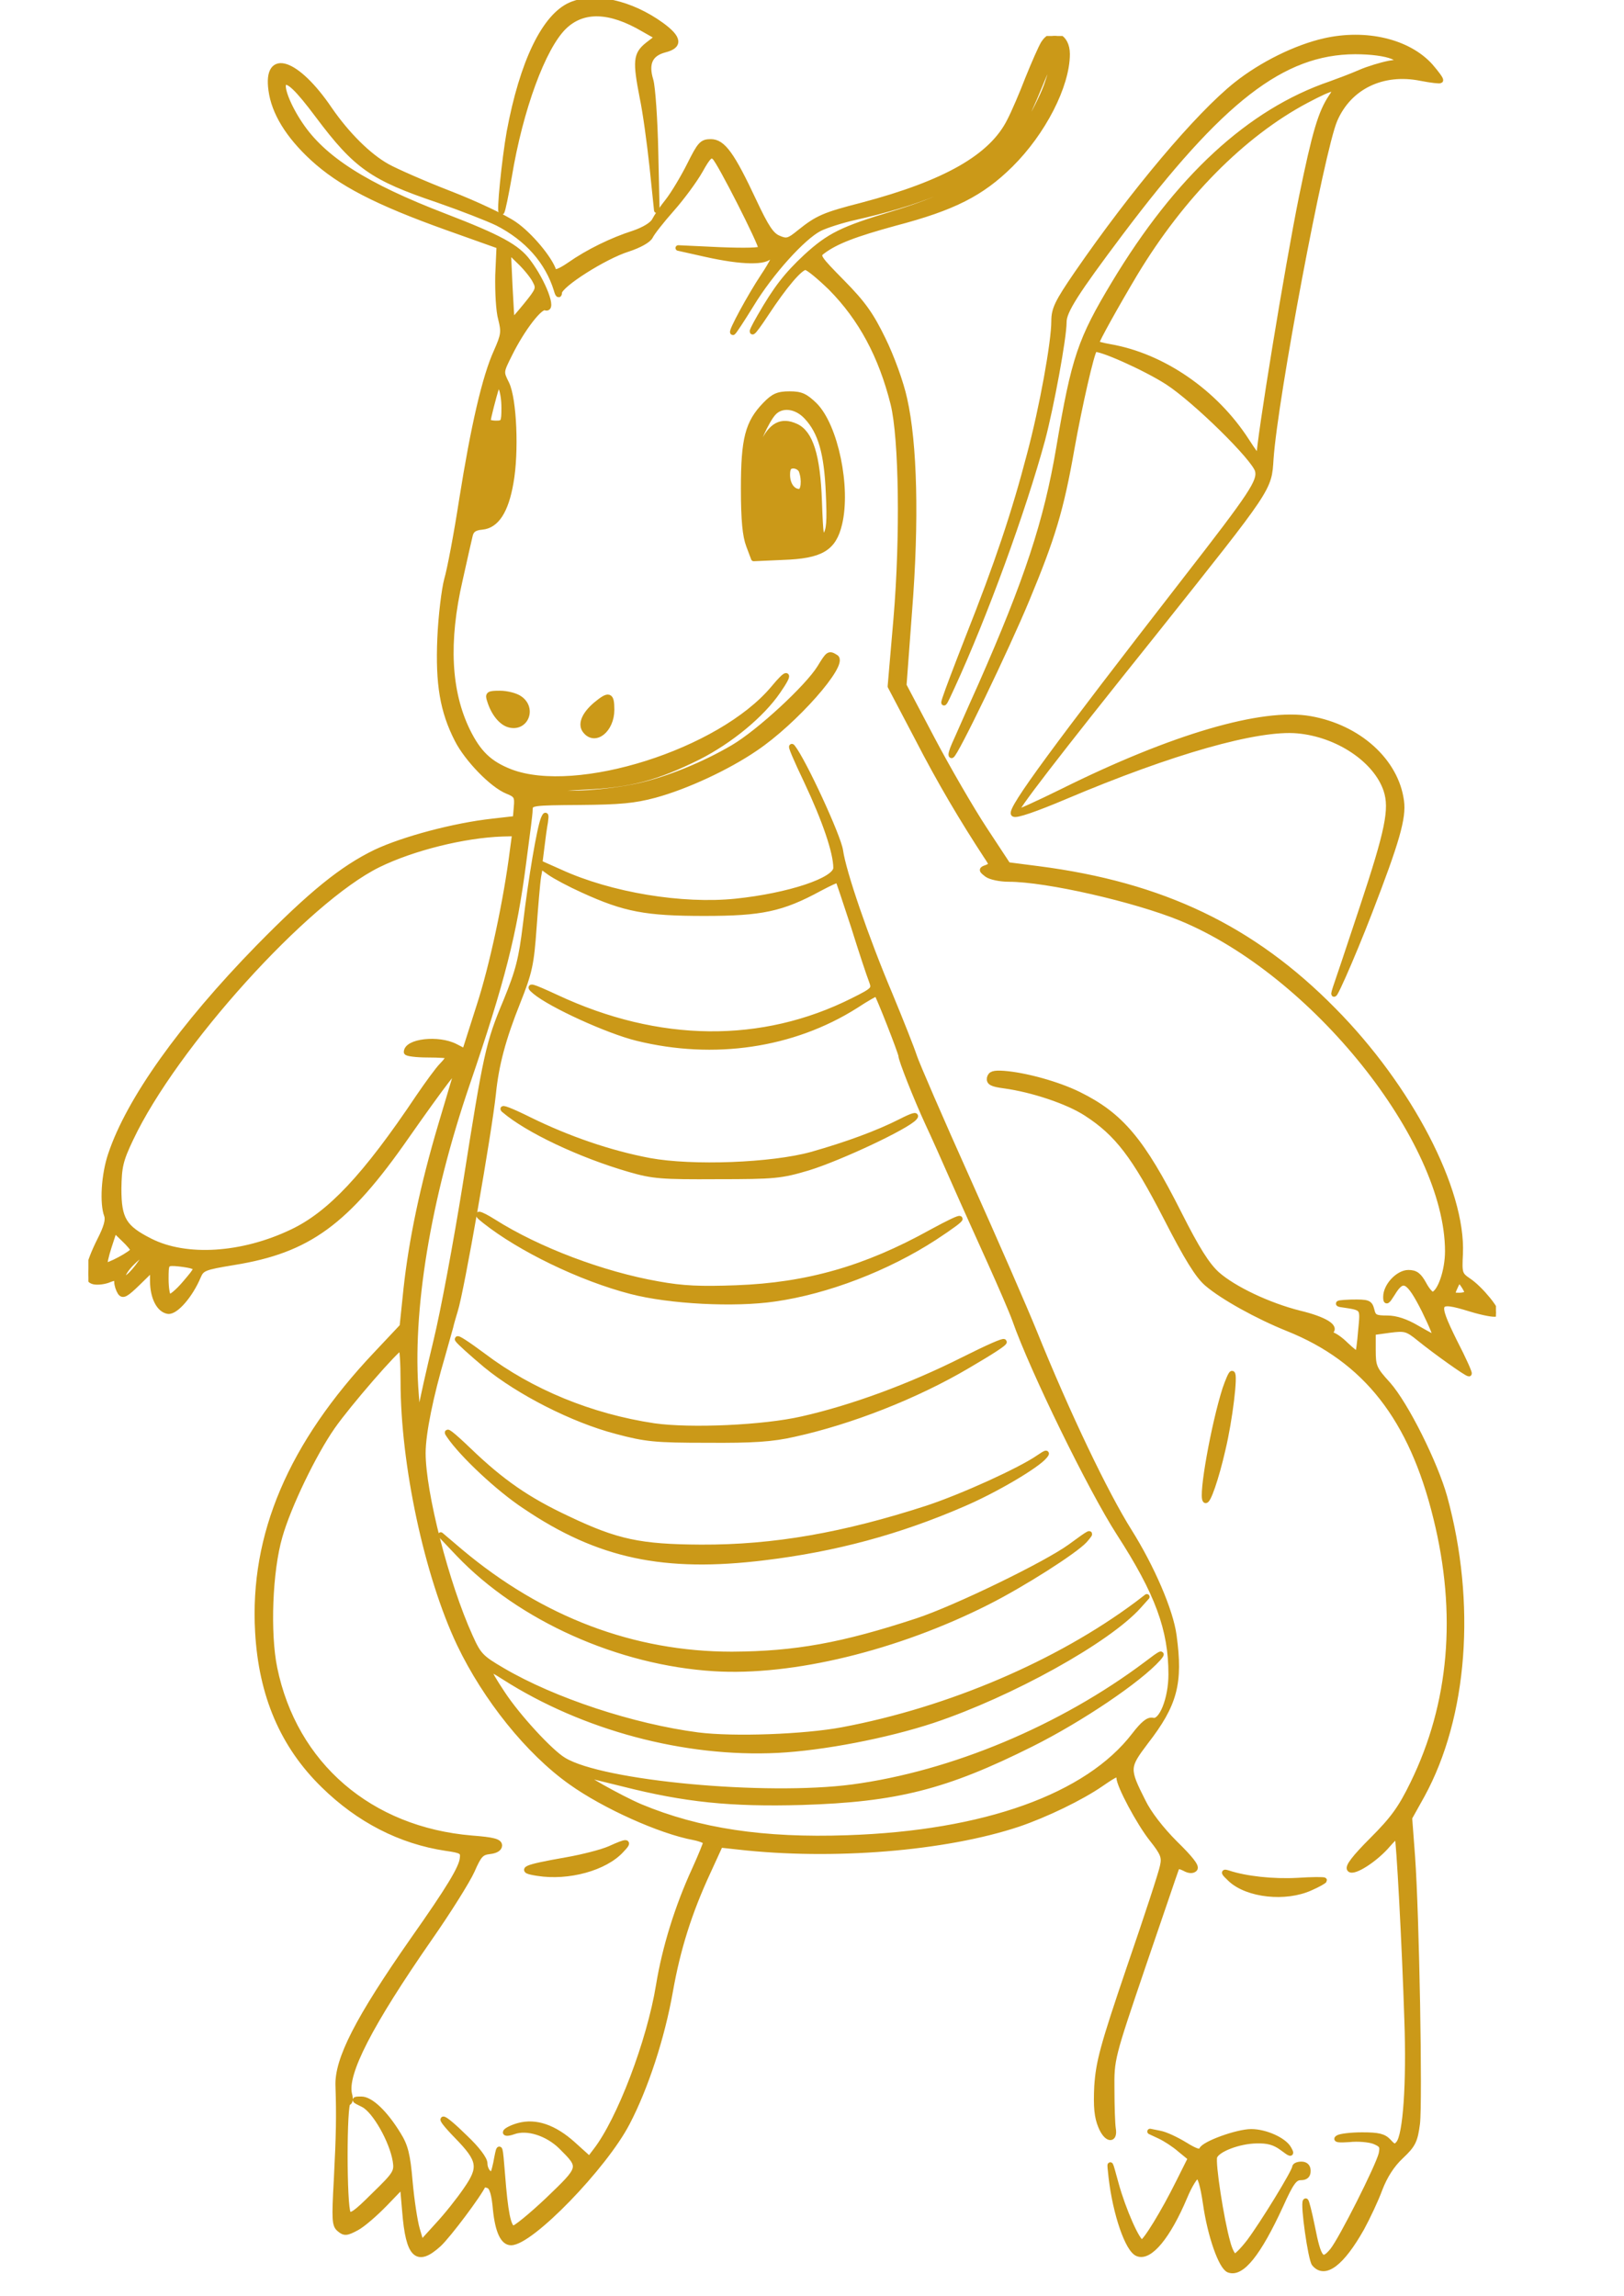 <?xml version="1.0" encoding="UTF-8" standalone="no"?>
<!DOCTYPE svg PUBLIC "-//W3C//DTD SVG 1.1//EN" "http://www.w3.org/Graphics/SVG/1.1/DTD/svg11.dtd">
<svg width="100%" height="100%" viewBox="0 0 566 800" version="1.1" xmlns="http://www.w3.org/2000/svg" xmlns:xlink="http://www.w3.org/1999/xlink" xml:space="preserve" xmlns:serif="http://www.serif.com/" style="fill-rule:evenodd;clip-rule:evenodd;stroke-linejoin:round;stroke-miterlimit:2;">
    <g transform="matrix(0.1,0,0,-0.1,0,800)">
        <g transform="matrix(1.134,0,0,1.134,-386.013,-426.867)">
            <path d="M2095,7416C2014,7381 1946,7240 1906,7025C1891,6940 1874,6772 1882,6780C1885,6783 1895,6832 1905,6889C1939,7095 2009,7286 2074,7349C2132,7405 2214,7403 2318,7342L2362,7317L2331,7293C2295,7264 2293,7244 2315,7131C2324,7089 2337,6994 2345,6920L2359,6785L2355,6965C2353,7064 2346,7163 2340,7184C2324,7236 2338,7266 2382,7278C2431,7290 2428,7314 2373,7354C2279,7422 2167,7447 2095,7416Z" style="fill:rgb(203,153,24);fill-rule:nonzero;stroke:rgb(203,153,24);stroke-width:17.08px;"/>
        </g>
        <g transform="matrix(1.134,0,0,1.134,-386.013,-426.867)">
            <clipPath id="_clip1">
                <rect x="612.15" y="313.53" width="4325.82" height="7006.99"/>
            </clipPath>
            <g clip-path="url(#_clip1)">
                <path d="M3548,7298C3540,7285 3519,7237 3500,7190C3482,7143 3457,7085 3444,7060C3389,6949 3247,6868 2990,6800C2873,6770 2853,6761 2798,6717C2765,6690 2758,6688 2733,6699C2711,6708 2695,6732 2657,6813C2590,6956 2562,6995 2525,6995C2498,6995 2492,6988 2460,6924C2441,6886 2411,6836 2394,6814C2377,6793 2358,6765 2352,6753C2345,6740 2320,6725 2288,6714C2222,6693 2148,6657 2091,6617C2062,6597 2045,6591 2042,6598C2030,6636 1968,6710 1921,6742C1891,6763 1802,6805 1722,6836C1642,6867 1556,6905 1531,6919C1473,6951 1406,7018 1353,7095C1252,7244 1157,7275 1174,7154C1183,7086 1226,7015 1302,6945C1386,6868 1497,6810 1715,6732L1875,6675L1871,6585C1870,6535 1873,6475 1880,6451C1890,6411 1889,6402 1866,6350C1831,6273 1796,6122 1760,5895C1744,5791 1723,5680 1714,5650C1706,5620 1696,5539 1693,5470C1687,5329 1701,5246 1746,5158C1776,5099 1853,5019 1900,5000C1928,4989 1931,4983 1928,4951L1925,4915L1855,4907C1736,4894 1580,4852 1495,4812C1392,4762 1297,4685 1134,4519C898,4277 737,4051 681,3883C660,3821 655,3733 669,3696C674,3682 667,3658 648,3621C610,3545 602,3502 625,3494C635,3490 656,3492 671,3497C696,3507 700,3506 700,3492C700,3482 705,3468 710,3460C718,3448 727,3453 765,3490L810,3534L810,3495C810,3444 830,3406 857,3402C880,3399 925,3451 949,3508C960,3534 967,3537 1058,3552C1288,3589 1405,3674 1590,3940C1700,4097 1753,4166 1747,4145C1743,4134 1721,4058 1696,3975C1640,3787 1605,3618 1589,3470L1577,3355L1497,3270C1234,2992 1116,2714 1133,2416C1144,2221 1210,2067 1335,1945C1443,1839 1571,1773 1711,1752C1760,1745 1765,1742 1762,1720C1759,1691 1722,1629 1610,1470C1441,1228 1376,1102 1380,1020C1383,929 1382,872 1375,735C1368,609 1369,593 1384,581C1399,568 1406,569 1436,585C1455,595 1494,629 1524,660L1578,716L1585,635C1596,499 1622,474 1689,535C1718,562 1812,687 1826,718C1827,719 1834,718 1842,715C1853,711 1860,688 1864,640C1871,574 1887,540 1911,540C1972,540 2198,773 2268,908C2324,1015 2375,1170 2400,1312C2423,1442 2458,1554 2516,1679L2554,1762L2609,1756C2899,1723 3245,1751 3470,1826C3555,1855 3663,1907 3725,1950C3773,1983 3780,1985 3780,1969C3780,1945 3842,1829 3881,1780C3916,1736 3920,1724 3914,1697C3911,1679 3865,1539 3812,1385C3729,1141 3717,1094 3712,1020C3709,956 3712,926 3724,897C3741,855 3768,851 3761,891C3759,904 3757,958 3757,1010C3756,1104 3757,1107 3853,1390C3907,1547 3952,1681 3955,1688C3959,1698 3964,1698 3981,1690C3995,1682 4006,1682 4012,1688C4019,1695 3998,1721 3952,1766C3909,1809 3871,1858 3853,1895C3802,1996 3803,2001 3861,2078C3951,2194 3968,2259 3948,2405C3938,2481 3880,2615 3811,2725C3738,2841 3621,3085 3518,3340C3490,3409 3399,3618 3315,3805C3231,3992 3157,4163 3150,4185C3143,4207 3109,4293 3075,4375C3001,4550 2932,4752 2923,4817C2917,4860 2810,5092 2776,5135C2767,5146 2787,5099 2820,5030C2876,4911 2910,4812 2910,4764C2910,4726 2765,4678 2602,4661C2437,4644 2217,4680 2062,4751L1999,4779L2005,4827C2008,4853 2013,4889 2016,4905C2019,4928 2018,4931 2011,4915C1999,4886 1973,4733 1956,4590C1943,4484 1934,4448 1896,4355C1841,4224 1835,4195 1771,3790C1743,3616 1703,3400 1681,3310C1659,3219 1638,3125 1634,3100C1626,3057 1625,3060 1619,3145C1598,3402 1655,3747 1776,4101C1884,4417 1921,4563 1949,4780C1955,4827 1962,4879 1964,4895C1966,4912 1969,4934 1969,4945C1970,4964 1977,4965 2123,4966C2245,4967 2290,4971 2353,4988C2449,5014 2576,5073 2661,5131C2782,5212 2940,5391 2909,5411C2888,5424 2887,5423 2860,5379C2823,5319 2674,5181 2594,5134C2504,5081 2393,5036 2304,5016C2210,4995 2072,4986 2040,4998C2022,5005 2045,5008 2135,5013C2277,5019 2358,5041 2487,5105C2585,5155 2681,5234 2731,5307C2772,5366 2763,5371 2717,5315C2554,5121 2113,4981 1909,5059C1845,5084 1811,5116 1777,5185C1718,5306 1710,5459 1754,5650C1768,5713 1782,5775 1785,5787C1789,5803 1799,5810 1822,5812C1866,5816 1895,5861 1910,5948C1927,6042 1920,6205 1897,6252C1879,6288 1879,6288 1906,6342C1945,6421 2000,6492 2016,6486C2044,6475 2010,6565 1963,6627C1930,6672 1874,6702 1708,6766C1463,6860 1333,6943 1262,7050C1225,7105 1202,7165 1213,7176C1225,7189 1256,7159 1318,7076C1435,6920 1485,6885 1686,6817C1758,6792 1840,6760 1869,6746C1961,6699 2024,6628 2051,6540C2055,6525 2059,6522 2059,6532C2060,6556 2199,6644 2270,6666C2306,6678 2333,6693 2339,6705C2344,6716 2374,6754 2405,6789C2436,6824 2475,6877 2492,6907C2517,6952 2525,6959 2537,6948C2552,6936 2680,6684 2680,6667C2680,6661 2630,6660 2553,6663L2425,6669L2510,6650C2622,6625 2696,6624 2709,6647C2714,6657 2722,6662 2725,6658C2729,6654 2712,6620 2687,6583C2644,6518 2586,6410 2593,6410C2595,6410 2620,6448 2649,6495C2709,6594 2808,6703 2859,6729C2879,6739 2929,6755 2970,6764C3156,6806 3291,6860 3389,6931L3445,6971L3395,6926C3329,6866 3231,6818 3086,6774C2929,6727 2889,6707 2818,6642C2758,6586 2726,6545 2676,6458C2638,6392 2649,6398 2695,6468C2751,6553 2799,6610 2816,6610C2824,6610 2859,6581 2894,6547C2987,6453 3049,6338 3086,6190C3112,6084 3116,5780 3095,5531L3077,5322L3160,5164C3230,5028 3299,4912 3373,4799C3390,4774 3390,4772 3373,4765C3356,4759 3356,4758 3374,4744C3385,4736 3415,4730 3441,4730C3557,4730 3828,4668 3970,4610C4378,4442 4790,3927 4790,3586C4790,3526 4767,3460 4745,3453C4739,3451 4726,3466 4716,3485C4701,3512 4691,3520 4669,3520C4638,3520 4600,3480 4600,3446C4600,3428 4603,3430 4620,3457C4652,3510 4670,3500 4718,3405C4741,3358 4757,3320 4752,3320C4748,3320 4723,3334 4695,3350C4661,3370 4631,3380 4604,3380C4568,3380 4561,3383 4556,3405C4550,3428 4546,3430 4492,3429C4461,3428 4446,3426 4460,3423C4533,3412 4530,3416 4523,3342C4520,3305 4516,3273 4513,3271C4511,3268 4495,3281 4477,3298C4459,3316 4438,3330 4430,3330C4418,3330 4418,3332 4428,3338C4450,3353 4410,3377 4335,3395C4239,3419 4132,3470 4081,3515C4050,3543 4019,3592 3964,3701C3850,3927 3785,4004 3655,4068C3592,4099 3492,4127 3425,4132C3394,4134 3385,4131 3382,4118C3380,4105 3389,4100 3427,4095C3514,4083 3622,4047 3679,4010C3775,3948 3827,3879 3924,3691C3988,3566 4022,3511 4050,3487C4099,3445 4206,3386 4298,3349C4538,3253 4679,3073 4754,2767C4827,2472 4803,2195 4683,1950C4646,1874 4622,1841 4558,1777C4503,1722 4482,1694 4489,1687C4501,1675 4568,1718 4606,1763C4620,1779 4632,1791 4635,1789C4640,1783 4658,1448 4665,1225C4672,1030 4661,870 4639,844C4629,832 4624,832 4608,850C4593,866 4577,870 4527,870C4493,870 4459,866 4452,861C4444,856 4458,855 4487,857C4513,860 4548,857 4564,851C4588,841 4591,836 4586,812C4576,772 4464,550 4436,515C4403,475 4393,487 4373,589C4364,633 4355,669 4353,667C4345,658 4369,489 4380,475C4412,436 4464,476 4525,584C4543,617 4569,672 4581,705C4596,744 4618,779 4646,805C4683,840 4689,852 4696,905C4704,973 4694,1543 4681,1725L4672,1845L4711,1915C4843,2157 4869,2504 4780,2830C4751,2934 4661,3115 4606,3177C4563,3224 4560,3232 4560,3283L4560,3337L4611,3344C4658,3350 4665,3349 4703,3318C4755,3276 4848,3210 4855,3210C4858,3210 4838,3255 4810,3309C4749,3433 4753,3442 4860,3409C4899,3397 4934,3391 4937,3394C4946,3402 4890,3471 4854,3495C4826,3514 4825,3518 4828,3578C4837,3774 4673,4090 4438,4327C4190,4579 3912,4712 3531,4761L3438,4773L3365,4884C3325,4945 3253,5069 3205,5160L3118,5325L3135,5553C3157,5832 3151,6068 3120,6205C3109,6256 3080,6335 3054,6388C3017,6464 2993,6498 2929,6563C2855,6638 2850,6645 2867,6658C2909,6690 2968,6712 3092,6746C3271,6793 3357,6837 3446,6925C3546,7024 3620,7168 3620,7265C3620,7320 3575,7340 3548,7298ZM3560,7176C3542,7120 3469,6990 3456,6990C3453,6990 3462,7009 3474,7033C3487,7056 3515,7117 3536,7169C3578,7273 3594,7277 3560,7176ZM1985,6569C1998,6545 1996,6540 1957,6492C1934,6464 1915,6442 1914,6443C1913,6444 1910,6494 1907,6553L1902,6662L1937,6628C1956,6610 1978,6583 1985,6569ZM1890,6178C1890,6133 1888,6130 1865,6130C1851,6130 1840,6133 1840,6138C1840,6146 1858,6216 1866,6240C1875,6267 1890,6229 1890,6178ZM1916,4818C1897,4666 1853,4460 1813,4338L1769,4200L1740,4215C1688,4242 1590,4231 1590,4198C1590,4194 1619,4190 1655,4190C1691,4190 1720,4188 1720,4185C1720,4182 1711,4169 1699,4157C1687,4145 1655,4101 1627,4060C1463,3815 1354,3700 1238,3645C1085,3572 913,3561 802,3617C721,3658 705,3684 705,3778C706,3845 710,3865 742,3932C876,4216 1281,4665 1503,4774C1609,4826 1767,4865 1884,4869L1923,4870L1916,4818ZM2132,4696C2261,4637 2326,4625 2505,4625C2681,4625 2743,4638 2859,4701C2889,4717 2915,4729 2916,4727C2918,4725 2939,4661 2964,4585C2988,4508 3013,4433 3019,4418C3029,4391 3028,4389 2962,4356C2683,4216 2364,4219 2050,4366C1972,4402 1960,4405 1985,4384C2034,4343 2209,4263 2299,4241C2535,4183 2777,4219 2969,4340C3004,4363 3034,4380 3035,4378C3041,4372 3110,4196 3110,4187C3110,4175 3156,4058 3192,3980C3209,3944 3246,3861 3275,3795C3304,3729 3354,3619 3385,3550C3416,3481 3450,3403 3460,3375C3514,3221 3693,2855 3780,2720C3899,2536 3940,2424 3940,2286C3940,2210 3910,2136 3883,2144C3870,2147 3854,2134 3827,2099C3683,1911 3367,1797 2945,1783C2687,1774 2488,1804 2308,1879C2245,1906 2115,1979 2130,1980C2133,1980 2188,1966 2254,1950C2447,1901 2586,1887 2805,1893C3095,1902 3246,1940 3510,2072C3662,2148 3841,2269 3900,2335C3918,2356 3908,2351 3865,2318C3603,2121 3267,1980 2960,1939C2693,1904 2191,1950 2073,2022C2032,2046 1931,2156 1885,2226C1830,2309 1831,2316 1891,2277C2134,2122 2445,2039 2730,2053C2869,2060 3066,2098 3208,2145C3447,2225 3745,2390 3840,2496L3865,2524L3835,2501C3592,2320 3259,2177 2930,2115C2813,2093 2595,2085 2485,2099C2286,2125 2042,2205 1884,2298C1819,2336 1811,2344 1785,2402C1711,2565 1640,2845 1640,2966C1640,3027 1664,3143 1700,3265C1711,3304 1722,3344 1725,3354C1727,3364 1734,3387 1739,3404C1758,3462 1844,3955 1856,4070C1865,4160 1887,4241 1931,4351C1968,4444 1973,4468 1981,4580C1986,4649 1992,4720 1995,4738L2001,4771L2030,4750C2047,4738 2092,4714 2132,4696ZM750,3590C750,3580 669,3537 663,3543C660,3546 666,3572 675,3600L692,3652L721,3624C737,3609 750,3593 750,3590ZM784,3568C758,3525 725,3492 718,3503C714,3510 724,3528 742,3547C774,3580 798,3592 784,3568ZM927,3542C949,3535 949,3534 909,3487C887,3461 864,3442 859,3446C854,3449 850,3473 850,3501C850,3548 851,3550 878,3549C893,3548 915,3545 927,3542ZM4850,3458C4850,3454 4839,3450 4825,3450C4802,3450 4801,3452 4812,3476C4823,3500 4825,3501 4837,3484C4844,3474 4850,3463 4850,3458ZM1580,3186C1580,2931 1653,2590 1753,2379C1833,2212 1964,2048 2095,1955C2197,1882 2370,1804 2473,1785C2493,1781 2510,1774 2510,1770C2510,1766 2495,1729 2476,1687C2423,1572 2384,1446 2365,1330C2337,1158 2245,916 2171,821L2152,796L2101,842C2043,894 1987,913 1935,899C1916,894 1898,885 1895,880C1892,875 1902,875 1919,881C1961,896 2023,876 2065,835C2130,770 2130,772 2024,670C1971,620 1923,581 1917,583C1902,588 1893,633 1884,750C1877,838 1876,842 1868,801C1864,777 1858,755 1856,753C1846,743 1830,762 1830,783C1830,796 1807,827 1770,862C1696,935 1676,938 1745,867C1817,793 1821,771 1773,702C1752,671 1713,622 1685,592L1635,537L1622,581C1615,605 1605,671 1600,727C1593,810 1586,837 1564,872C1523,939 1479,980 1451,980C1426,980 1426,979 1457,964C1493,946 1546,852 1556,790C1561,757 1557,750 1490,685C1433,628 1418,618 1410,630C1397,651 1397,970 1410,970C1416,970 1418,981 1414,995C1398,1058 1477,1211 1661,1476C1719,1559 1777,1652 1791,1683C1812,1731 1819,1739 1845,1742C1864,1744 1875,1751 1875,1760C1875,1772 1856,1777 1791,1782C1477,1808 1245,2008 1184,2305C1162,2412 1169,2604 1200,2710C1226,2802 1304,2964 1362,3047C1410,3116 1561,3290 1573,3290C1577,3290 1580,3243 1580,3186Z" style="fill:rgb(203,153,24);fill-rule:nonzero;stroke:rgb(203,153,24);stroke-width:17.08px;"/>
            </g>
        </g>
        <g transform="matrix(1.134,0,0,1.134,-386.013,-426.867)">
            <path d="M1890,4020C1961,3959 2123,3882 2275,3838C2347,3817 2375,3815 2545,3816C2722,3816 2741,3818 2825,3843C2922,3873 3129,3970 3151,3997C3160,4007 3145,4003 3110,3985C3037,3948 2944,3914 2835,3883C2712,3849 2468,3840 2337,3864C2215,3887 2087,3931 1967,3990C1911,4018 1876,4031 1890,4020Z" style="fill:rgb(203,153,24);fill-rule:nonzero;stroke:rgb(203,153,24);stroke-width:17.08px;"/>
        </g>
        <g transform="matrix(1.134,0,0,1.134,-386.013,-426.867)">
            <path d="M1830,3680C1938,3594 2125,3503 2280,3463C2399,3432 2598,3422 2721,3440C2883,3463 3067,3534 3212,3628C3320,3699 3316,3706 3202,3644C3002,3533 2822,3481 2603,3473C2493,3469 2440,3471 2363,3485C2192,3515 1994,3590 1858,3676C1812,3705 1795,3707 1830,3680Z" style="fill:rgb(203,153,24);fill-rule:nonzero;stroke:rgb(203,153,24);stroke-width:17.08px;"/>
        </g>
        <g transform="matrix(1.134,0,0,1.134,-386.013,-426.867)">
            <path d="M1747,3315C1751,3308 1791,3272 1834,3236C1935,3153 2101,3068 2235,3033C2325,3009 2354,3006 2515,3006C2655,3005 2714,3009 2780,3024C2954,3062 3156,3141 3315,3235C3469,3325 3462,3333 3300,3252C3137,3170 2957,3104 2805,3070C2688,3043 2462,3033 2350,3049C2157,3078 1973,3153 1825,3265C1778,3300 1743,3323 1747,3315Z" style="fill:rgb(203,153,24);fill-rule:nonzero;stroke:rgb(203,153,24);stroke-width:17.08px;"/>
        </g>
        <g transform="matrix(1.134,0,0,1.134,-386.013,-426.867)">
            <path d="M1721,3020C1761,2961 1874,2855 1955,2802C2180,2650 2382,2607 2690,2645C2906,2671 3103,2724 3301,2810C3399,2852 3528,2928 3551,2957C3561,2969 3555,2967 3533,2952C3477,2913 3299,2832 3190,2796C2934,2713 2719,2675 2495,2676C2308,2677 2236,2692 2085,2764C1961,2822 1882,2877 1781,2974C1728,3025 1705,3042 1721,3020Z" style="fill:rgb(203,153,24);fill-rule:nonzero;stroke:rgb(203,153,24);stroke-width:17.08px;"/>
        </g>
        <g transform="matrix(1.134,0,0,1.134,-386.013,-426.867)">
            <path d="M3630,2678C3556,2624 3278,2489 3160,2450C2929,2374 2785,2348 2590,2347C2286,2347 2004,2454 1755,2663L1695,2714L1750,2656C1939,2458 2243,2322 2535,2304C2774,2289 3096,2367 3375,2508C3484,2563 3644,2665 3674,2698C3700,2728 3694,2725 3630,2678Z" style="fill:rgb(203,153,24);fill-rule:nonzero;stroke:rgb(203,153,24);stroke-width:17.08px;"/>
        </g>
        <g transform="matrix(1.134,0,0,1.134,-386.013,-426.867)">
            <path d="M2215,1750C2193,1740 2132,1724 2080,1715C1949,1692 1933,1684 1993,1675C2087,1660 2200,1691 2250,1746C2277,1774 2270,1775 2215,1750Z" style="fill:rgb(203,153,24);fill-rule:nonzero;stroke:rgb(203,153,24);stroke-width:17.08px;"/>
        </g>
        <g transform="matrix(1.134,0,0,1.134,-386.013,-426.867)">
            <path d="M4411,7305C4323,7285 4218,7233 4140,7171C4022,7077 3824,6842 3651,6591C3590,6502 3580,6481 3580,6444C3580,6380 3544,6180 3505,6034C3458,5854 3406,5699 3316,5472C3239,5275 3221,5221 3266,5320C3367,5539 3485,5863 3544,6080C3571,6182 3610,6393 3610,6442C3610,6475 3647,6533 3783,6714C4093,7126 4282,7272 4505,7273C4555,7273 4598,7267 4620,7258L4655,7243L4610,7236C4585,7231 4545,7219 4520,7208C4495,7197 4455,7182 4430,7173C4181,7088 3960,6884 3765,6560C3661,6387 3642,6332 3595,6054C3557,5829 3497,5647 3355,5325C3318,5243 3282,5160 3274,5143C3266,5125 3262,5110 3265,5110C3275,5110 3433,5437 3496,5589C3575,5779 3601,5864 3634,6052C3658,6186 3695,6348 3704,6357C3713,6367 3861,6301 3929,6257C4015,6201 4196,6023 4206,5985C4214,5952 4190,5915 3984,5650C3586,5137 3443,4943 3456,4930C3462,4924 3523,4945 3615,4984C3941,5122 4205,5197 4328,5186C4452,5175 4570,5096 4601,5003C4620,4945 4606,4878 4527,4640C4486,4516 4449,4406 4445,4395C4421,4320 4495,4487 4550,4630C4633,4845 4654,4918 4647,4969C4631,5092 4516,5196 4367,5222C4221,5248 3944,5167 3606,4999C3529,4961 3465,4932 3462,4934C3456,4941 3578,5100 3892,5492C4246,5937 4240,5927 4246,6021C4259,6210 4402,6968 4442,7062C4486,7165 4590,7215 4708,7191C4739,7185 4765,7182 4767,7184C4770,7186 4755,7206 4736,7228C4668,7303 4539,7334 4411,7305ZM4432,7133C4400,7085 4382,7025 4341,6825C4298,6613 4210,6075 4210,6024C4210,6020 4192,6044 4171,6077C4074,6227 3913,6337 3752,6365C3729,6369 3710,6374 3710,6377C3710,6385 3772,6496 3828,6590C3972,6829 4159,7018 4354,7122C4441,7168 4458,7170 4432,7133Z" style="fill:rgb(203,153,24);fill-rule:nonzero;stroke:rgb(203,153,24);stroke-width:17.08px;"/>
        </g>
        <g transform="matrix(1.134,0,0,1.134,-386.013,-426.867)">
            <path d="M2692,6187C2639,6132 2626,6083 2626,5930C2626,5832 2631,5784 2642,5755L2657,5715L2746,5719C2864,5723 2902,5746 2920,5821C2947,5933 2908,6122 2844,6186C2815,6214 2802,6220 2767,6220C2732,6220 2718,6214 2692,6187ZM2820,6150C2863,6104 2882,6039 2887,5915C2891,5829 2889,5801 2877,5786C2864,5769 2862,5780 2858,5891C2853,6031 2831,6101 2786,6121C2742,6141 2711,6125 2684,6067C2671,6038 2660,6024 2660,6035C2660,6060 2696,6139 2717,6162C2742,6190 2788,6185 2820,6150ZM2657,5978C2654,5971 2652,5976 2652,5990C2652,6004 2654,6009 2657,6003C2659,5996 2659,5984 2657,5978ZM2804,5984C2814,5957 2811,5920 2797,5920C2776,5920 2760,5942 2760,5972C2760,5993 2765,6000 2779,6000C2789,6000 2801,5993 2804,5984ZM2647,5863C2645,5847 2643,5858 2643,5885C2643,5913 2645,5925 2647,5913C2649,5900 2649,5878 2647,5863Z" style="fill:rgb(203,153,24);fill-rule:nonzero;stroke:rgb(203,153,24);stroke-width:17.08px;"/>
        </g>
        <g transform="matrix(1.134,0,0,1.134,-386.013,-426.867)">
            <path d="M1846,5278C1858,5239 1882,5210 1906,5204C1956,5191 1981,5254 1938,5284C1926,5293 1898,5300 1877,5300C1842,5300 1839,5298 1846,5278Z" style="fill:rgb(203,153,24);fill-rule:nonzero;stroke:rgb(203,153,24);stroke-width:17.08px;"/>
        </g>
        <g transform="matrix(1.134,0,0,1.134,-386.013,-426.867)">
            <path d="M2171,5265C2135,5234 2124,5204 2140,5185C2170,5148 2220,5189 2220,5250C2220,5297 2212,5299 2171,5265Z" style="fill:rgb(203,153,24);fill-rule:nonzero;stroke:rgb(203,153,24);stroke-width:17.08px;"/>
        </g>
        <g transform="matrix(1.134,0,0,1.134,-386.013,-426.867)">
            <path d="M4106,3163C4071,3053 4032,2835 4045,2821C4052,2814 4078,2888 4098,2976C4120,3067 4137,3210 4127,3210C4124,3210 4115,3189 4106,3163Z" style="fill:rgb(203,153,24);fill-rule:nonzero;stroke:rgb(203,153,24);stroke-width:17.08px;"/>
        </g>
        <g transform="matrix(1.134,0,0,1.134,-386.013,-426.867)">
            <path d="M4123,1656C4175,1608 4291,1595 4368,1630C4391,1640 4410,1651 4410,1653C4410,1655 4373,1655 4328,1652C4253,1648 4169,1657 4115,1675C4099,1680 4101,1677 4123,1656Z" style="fill:rgb(203,153,24);fill-rule:nonzero;stroke:rgb(203,153,24);stroke-width:17.08px;"/>
        </g>
        <g transform="matrix(1.134,0,0,1.134,-386.013,-426.867)">
            <path d="M3905,867C3922,859 3950,841 3967,826L4000,799L3964,727C3916,630 3860,540 3850,540C3836,540 3792,640 3770,720C3750,793 3750,794 3756,740C3769,628 3807,517 3837,506C3874,491 3930,559 3981,680C3996,716 4014,745 4021,745C4029,745 4038,715 4046,660C4060,561 4094,465 4117,456C4156,441 4208,506 4276,654C4308,725 4319,740 4338,740C4353,740 4360,746 4360,760C4360,773 4353,780 4340,780C4329,780 4320,776 4320,771C4320,758 4222,598 4180,542C4160,516 4140,496 4135,497C4129,498 4119,517 4113,541C4094,607 4066,786 4073,804C4082,827 4148,852 4202,853C4237,854 4258,848 4281,831C4309,810 4311,810 4301,828C4287,854 4230,880 4186,880C4143,880 4041,843 4034,825C4030,815 4016,819 3982,840C3956,856 3922,872 3905,875L3875,881L3905,867Z" style="fill:rgb(203,153,24);fill-rule:nonzero;stroke:rgb(203,153,24);stroke-width:17.08px;"/>
        </g>
    </g>
</svg>
